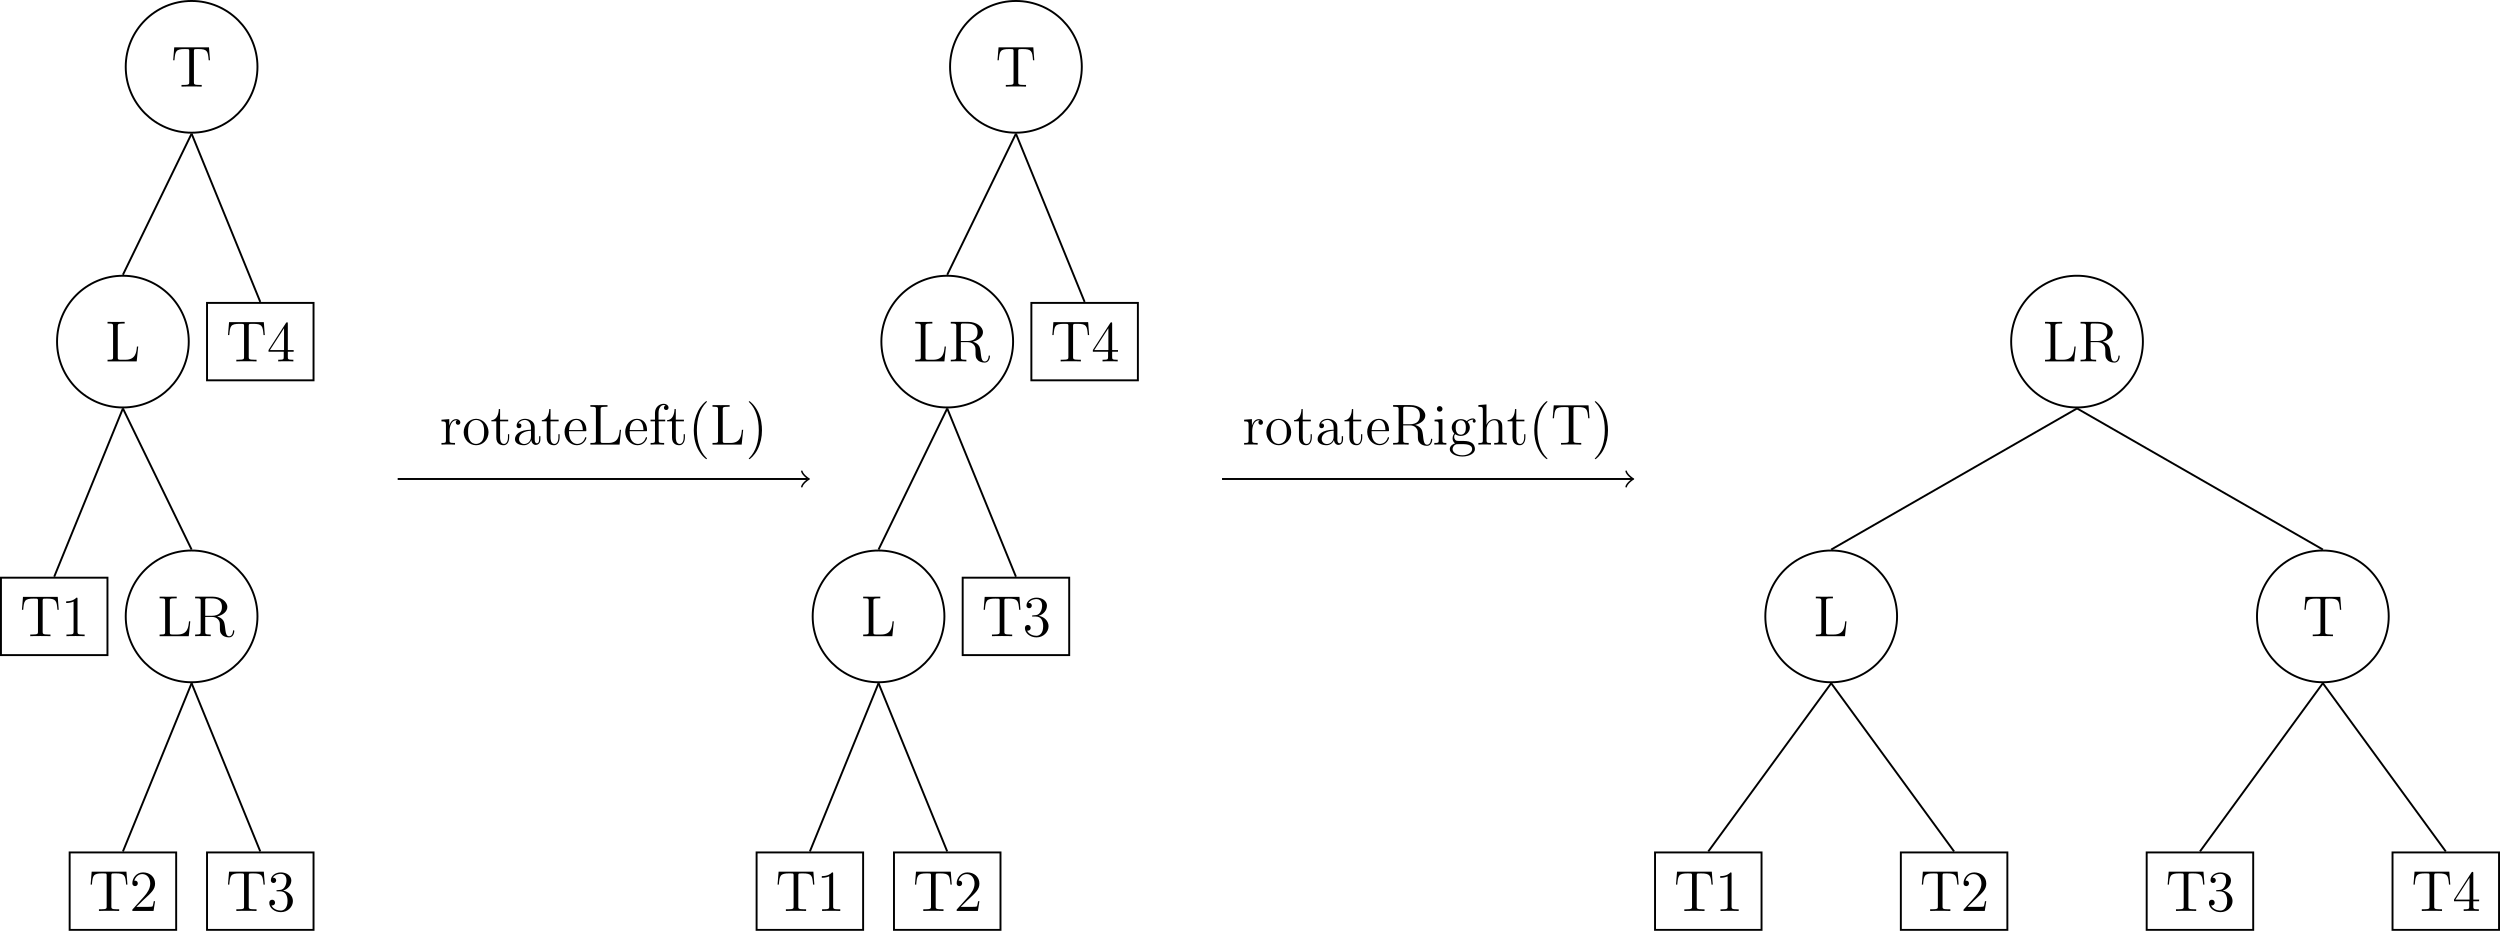 <?xml version="1.0" encoding="UTF-8"?>
<svg xmlns="http://www.w3.org/2000/svg" xmlns:xlink="http://www.w3.org/1999/xlink" width="515.811pt" height="192.053pt" viewBox="0 0 515.811 192.053" version="1.1"><rect width="100%" height="100%" fill="white"/>

<defs>
<g>
<symbol overflow="visible" id="glyph0-0">
<path style="stroke:none;" d=""/>
</symbol>
<symbol overflow="visible" id="glyph0-1">
<path style="stroke:none;" d="M 7.812 -8.109 L 0.641 -8.109 L 0.422 -5.438 L 0.688 -5.438 C 0.844 -7.328 0.953 -7.75 2.844 -7.75 C 3.062 -7.75 3.391 -7.75 3.484 -7.734 C 3.734 -7.703 3.734 -7.547 3.734 -7.281 L 3.734 -0.922 C 3.734 -0.516 3.734 -0.344 2.562 -0.344 L 2.141 -0.344 L 2.141 0 C 2.516 -0.031 3.75 -0.031 4.219 -0.031 C 4.688 -0.031 5.922 -0.031 6.312 0 L 6.312 -0.344 L 5.875 -0.344 C 4.703 -0.344 4.703 -0.516 4.703 -0.922 L 4.703 -7.281 C 4.703 -7.578 4.734 -7.688 4.922 -7.734 C 5.016 -7.75 5.359 -7.75 5.594 -7.75 C 7.484 -7.75 7.594 -7.328 7.75 -5.438 L 8.016 -5.438 Z M 7.812 -8.109 "/>
</symbol>
<symbol overflow="visible" id="glyph0-2">
<path style="stroke:none;" d="M 6.812 -3.062 L 6.547 -3.062 C 6.438 -1.859 6.281 -0.344 4.188 -0.344 L 3.141 -0.344 C 2.625 -0.344 2.594 -0.438 2.594 -0.828 L 2.594 -7.25 C 2.594 -7.672 2.625 -7.812 3.656 -7.812 L 4.016 -7.812 L 4.016 -8.156 C 3.672 -8.141 2.625 -8.141 2.203 -8.141 C 1.844 -8.141 0.781 -8.141 0.484 -8.156 L 0.484 -7.812 L 0.734 -7.812 C 1.594 -7.812 1.625 -7.703 1.625 -7.25 L 1.625 -0.906 C 1.625 -0.469 1.594 -0.344 0.734 -0.344 L 0.484 -0.344 L 0.484 0 L 6.5 0 Z M 6.812 -3.062 "/>
</symbol>
<symbol overflow="visible" id="glyph0-3">
<path style="stroke:none;" d="M 3.438 -7.656 C 3.438 -7.938 3.438 -7.953 3.203 -7.953 C 2.922 -7.625 2.312 -7.188 1.094 -7.188 L 1.094 -6.844 C 1.359 -6.844 1.953 -6.844 2.625 -7.141 L 2.625 -0.922 C 2.625 -0.484 2.578 -0.344 1.531 -0.344 L 1.156 -0.344 L 1.156 0 C 1.484 -0.031 2.641 -0.031 3.031 -0.031 C 3.438 -0.031 4.578 -0.031 4.906 0 L 4.906 -0.344 L 4.531 -0.344 C 3.484 -0.344 3.438 -0.484 3.438 -0.922 Z M 3.438 -7.656 "/>
</symbol>
<symbol overflow="visible" id="glyph0-4">
<path style="stroke:none;" d="M 5.047 -4.062 C 6.234 -4.344 7.141 -5.094 7.141 -6.016 C 7.141 -7.172 5.797 -8.156 4.078 -8.156 L 0.5 -8.156 L 0.5 -7.812 L 0.734 -7.812 C 1.609 -7.812 1.641 -7.703 1.641 -7.25 L 1.641 -0.906 C 1.641 -0.469 1.609 -0.344 0.734 -0.344 L 0.5 -0.344 L 0.5 0 C 0.781 -0.031 1.75 -0.031 2.109 -0.031 C 2.453 -0.031 3.438 -0.031 3.719 0 L 3.719 -0.344 L 3.484 -0.344 C 2.625 -0.344 2.578 -0.469 2.578 -0.906 L 2.578 -3.969 L 3.969 -3.969 C 4.438 -3.969 4.875 -3.844 5.203 -3.5 C 5.609 -3.047 5.609 -2.797 5.609 -1.969 C 5.609 -1.031 5.609 -0.719 6.125 -0.203 C 6.312 -0.031 6.812 0.25 7.484 0.25 C 8.422 0.25 8.578 -0.781 8.578 -1.047 C 8.578 -1.109 8.578 -1.219 8.438 -1.219 C 8.312 -1.219 8.312 -1.141 8.312 -1.031 C 8.25 -0.312 7.906 0.016 7.516 0.016 C 6.969 0.016 6.844 -0.547 6.75 -1.188 C 6.734 -1.266 6.672 -1.781 6.641 -2.078 C 6.547 -2.672 6.5 -3.062 6.141 -3.438 C 6.016 -3.562 5.703 -3.891 5.047 -4.062 Z M 3.922 -4.203 L 2.578 -4.203 L 2.578 -7.344 C 2.578 -7.609 2.578 -7.75 2.828 -7.812 C 2.938 -7.812 3.297 -7.812 3.531 -7.812 C 4.5 -7.812 6.031 -7.812 6.031 -6.016 C 6.031 -4.969 5.469 -4.203 3.922 -4.203 Z M 3.922 -4.203 "/>
</symbol>
<symbol overflow="visible" id="glyph0-5">
<path style="stroke:none;" d="M 5.266 -2.016 L 5 -2.016 C 4.953 -1.812 4.859 -1.141 4.75 -0.953 C 4.656 -0.844 3.984 -0.844 3.625 -0.844 L 1.406 -0.844 C 1.734 -1.125 2.469 -1.891 2.766 -2.172 C 4.594 -3.844 5.266 -4.469 5.266 -5.656 C 5.266 -7.031 4.172 -7.953 2.781 -7.953 C 1.406 -7.953 0.578 -6.766 0.578 -5.734 C 0.578 -5.125 1.109 -5.125 1.141 -5.125 C 1.406 -5.125 1.703 -5.312 1.703 -5.688 C 1.703 -6.031 1.484 -6.25 1.141 -6.25 C 1.047 -6.25 1.016 -6.25 0.984 -6.234 C 1.203 -7.047 1.859 -7.609 2.625 -7.609 C 3.641 -7.609 4.266 -6.75 4.266 -5.656 C 4.266 -4.641 3.688 -3.75 3 -2.984 L 0.578 -0.281 L 0.578 0 L 4.953 0 Z M 5.266 -2.016 "/>
</symbol>
<symbol overflow="visible" id="glyph0-6">
<path style="stroke:none;" d="M 2.203 -4.297 C 2 -4.281 1.953 -4.266 1.953 -4.156 C 1.953 -4.047 2.016 -4.047 2.219 -4.047 L 2.766 -4.047 C 3.797 -4.047 4.25 -3.203 4.25 -2.062 C 4.25 -0.484 3.438 -0.078 2.844 -0.078 C 2.266 -0.078 1.297 -0.344 0.938 -1.141 C 1.328 -1.078 1.672 -1.297 1.672 -1.719 C 1.672 -2.062 1.422 -2.312 1.094 -2.312 C 0.797 -2.312 0.484 -2.141 0.484 -1.688 C 0.484 -0.625 1.547 0.25 2.875 0.25 C 4.297 0.25 5.359 -0.844 5.359 -2.047 C 5.359 -3.141 4.469 -4 3.328 -4.203 C 4.359 -4.5 5.031 -5.375 5.031 -6.312 C 5.031 -7.25 4.047 -7.953 2.891 -7.953 C 1.703 -7.953 0.812 -7.219 0.812 -6.344 C 0.812 -5.875 1.188 -5.766 1.359 -5.766 C 1.609 -5.766 1.906 -5.953 1.906 -6.312 C 1.906 -6.688 1.609 -6.859 1.344 -6.859 C 1.281 -6.859 1.25 -6.859 1.219 -6.844 C 1.672 -7.656 2.797 -7.656 2.859 -7.656 C 3.25 -7.656 4.031 -7.484 4.031 -6.312 C 4.031 -6.078 4 -5.422 3.641 -4.906 C 3.281 -4.375 2.875 -4.344 2.562 -4.328 Z M 2.203 -4.297 "/>
</symbol>
<symbol overflow="visible" id="glyph0-7">
<path style="stroke:none;" d="M 4.312 -7.781 C 4.312 -8.016 4.312 -8.062 4.141 -8.062 C 4.047 -8.062 4.016 -8.062 3.922 -7.922 L 0.328 -2.344 L 0.328 -2 L 3.469 -2 L 3.469 -0.906 C 3.469 -0.469 3.438 -0.344 2.562 -0.344 L 2.328 -0.344 L 2.328 0 C 2.609 -0.031 3.547 -0.031 3.891 -0.031 C 4.219 -0.031 5.172 -0.031 5.453 0 L 5.453 -0.344 L 5.219 -0.344 C 4.344 -0.344 4.312 -0.469 4.312 -0.906 L 4.312 -2 L 5.516 -2 L 5.516 -2.344 L 4.312 -2.344 Z M 3.531 -6.844 L 3.531 -2.344 L 0.625 -2.344 Z M 3.531 -6.844 "/>
</symbol>
<symbol overflow="visible" id="glyph0-8">
<path style="stroke:none;" d="M 2 -2.781 C 2 -3.938 2.469 -5.031 3.391 -5.031 C 3.484 -5.031 3.516 -5.031 3.562 -5.016 C 3.469 -4.969 3.281 -4.906 3.281 -4.578 C 3.281 -4.234 3.547 -4.094 3.734 -4.094 C 3.984 -4.094 4.219 -4.25 4.219 -4.578 C 4.219 -4.938 3.891 -5.266 3.375 -5.266 C 2.359 -5.266 2.016 -4.172 1.953 -3.938 L 1.938 -3.938 L 1.938 -5.266 L 0.328 -5.141 L 0.328 -4.797 C 1.141 -4.797 1.25 -4.703 1.25 -4.125 L 1.25 -0.891 C 1.25 -0.344 1.109 -0.344 0.328 -0.344 L 0.328 0 C 0.672 -0.031 1.328 -0.031 1.688 -0.031 C 2.016 -0.031 2.859 -0.031 3.125 0 L 3.125 -0.344 L 2.891 -0.344 C 2.016 -0.344 2 -0.484 2 -0.906 Z M 2 -2.781 "/>
</symbol>
<symbol overflow="visible" id="glyph0-9">
<path style="stroke:none;" d="M 5.484 -2.562 C 5.484 -4.094 4.312 -5.328 2.922 -5.328 C 1.5 -5.328 0.359 -4.062 0.359 -2.562 C 0.359 -1.031 1.547 0.125 2.922 0.125 C 4.328 0.125 5.484 -1.047 5.484 -2.562 Z M 2.922 -0.141 C 2.484 -0.141 1.953 -0.328 1.609 -0.922 C 1.281 -1.453 1.266 -2.156 1.266 -2.672 C 1.266 -3.125 1.266 -3.844 1.641 -4.391 C 1.969 -4.906 2.5 -5.094 2.922 -5.094 C 3.375 -5.094 3.891 -4.875 4.203 -4.406 C 4.578 -3.859 4.578 -3.109 4.578 -2.672 C 4.578 -2.25 4.578 -1.5 4.266 -0.938 C 3.938 -0.375 3.375 -0.141 2.922 -0.141 Z M 2.922 -0.141 "/>
</symbol>
<symbol overflow="visible" id="glyph0-10">
<path style="stroke:none;" d="M 2.016 -4.812 L 3.688 -4.812 L 3.688 -5.156 L 2.016 -5.156 L 2.016 -7.344 L 1.75 -7.344 C 1.734 -6.234 1.297 -5.078 0.219 -5.047 L 0.219 -4.812 L 1.234 -4.812 L 1.234 -1.484 C 1.234 -0.156 2.109 0.125 2.75 0.125 C 3.5 0.125 3.891 -0.625 3.891 -1.484 L 3.891 -2.156 L 3.641 -2.156 L 3.641 -1.5 C 3.641 -0.641 3.281 -0.141 2.828 -0.141 C 2.016 -0.141 2.016 -1.25 2.016 -1.453 Z M 2.016 -4.812 "/>
</symbol>
<symbol overflow="visible" id="glyph0-11">
<path style="stroke:none;" d="M 4.609 -3.188 C 4.609 -3.844 4.609 -4.312 4.094 -4.781 C 3.672 -5.156 3.125 -5.328 2.609 -5.328 C 1.625 -5.328 0.875 -4.688 0.875 -3.906 C 0.875 -3.562 1.094 -3.391 1.375 -3.391 C 1.656 -3.391 1.859 -3.594 1.859 -3.891 C 1.859 -4.375 1.438 -4.375 1.25 -4.375 C 1.531 -4.875 2.109 -5.094 2.578 -5.094 C 3.125 -5.094 3.844 -4.641 3.844 -3.562 L 3.844 -3.078 C 1.438 -3.047 0.531 -2.047 0.531 -1.125 C 0.531 -0.172 1.625 0.125 2.359 0.125 C 3.141 0.125 3.688 -0.359 3.906 -0.938 C 3.953 -0.375 4.328 0.062 4.844 0.062 C 5.094 0.062 5.781 -0.109 5.781 -1.062 L 5.781 -1.734 L 5.516 -1.734 L 5.516 -1.062 C 5.516 -0.375 5.234 -0.281 5.062 -0.281 C 4.609 -0.281 4.609 -0.922 4.609 -1.094 Z M 3.844 -1.688 C 3.844 -0.516 2.969 -0.125 2.453 -0.125 C 1.859 -0.125 1.375 -0.547 1.375 -1.125 C 1.375 -2.703 3.406 -2.844 3.844 -2.875 Z M 3.844 -1.688 "/>
</symbol>
<symbol overflow="visible" id="glyph0-12">
<path style="stroke:none;" d="M 4.578 -2.766 C 4.844 -2.766 4.859 -2.766 4.859 -3 C 4.859 -4.203 4.219 -5.328 2.766 -5.328 C 1.406 -5.328 0.359 -4.094 0.359 -2.625 C 0.359 -1.047 1.578 0.125 2.906 0.125 C 4.328 0.125 4.859 -1.172 4.859 -1.422 C 4.859 -1.5 4.812 -1.547 4.734 -1.547 C 4.641 -1.547 4.609 -1.484 4.594 -1.422 C 4.281 -0.422 3.484 -0.141 2.969 -0.141 C 2.469 -0.141 1.266 -0.484 1.266 -2.547 L 1.266 -2.766 Z M 1.281 -3 C 1.375 -4.875 2.422 -5.094 2.766 -5.094 C 4.047 -5.094 4.109 -3.406 4.125 -3 Z M 1.281 -3 "/>
</symbol>
<symbol overflow="visible" id="glyph0-13">
<path style="stroke:none;" d="M 2.062 -4.812 L 3.406 -4.812 L 3.406 -5.156 L 2.031 -5.156 L 2.031 -6.547 C 2.031 -7.625 2.578 -8.172 3.078 -8.172 C 3.172 -8.172 3.344 -8.156 3.484 -8.078 C 3.438 -8.062 3.141 -7.953 3.141 -7.609 C 3.141 -7.344 3.328 -7.141 3.609 -7.141 C 3.891 -7.141 4.094 -7.344 4.094 -7.625 C 4.094 -8.062 3.656 -8.422 3.078 -8.422 C 2.25 -8.422 1.297 -7.766 1.297 -6.547 L 1.297 -5.156 L 0.375 -5.156 L 0.375 -4.812 L 1.297 -4.812 L 1.297 -0.891 C 1.297 -0.344 1.172 -0.344 0.391 -0.344 L 0.391 0 C 0.734 -0.031 1.391 -0.031 1.75 -0.031 C 2.062 -0.031 2.922 -0.031 3.188 0 L 3.188 -0.344 L 2.953 -0.344 C 2.078 -0.344 2.062 -0.484 2.062 -0.906 Z M 2.062 -4.812 "/>
</symbol>
<symbol overflow="visible" id="glyph0-14">
<path style="stroke:none;" d="M 3.891 2.906 C 3.891 2.875 3.891 2.844 3.688 2.641 C 2.484 1.438 1.812 -0.531 1.812 -2.969 C 1.812 -5.297 2.375 -7.297 3.766 -8.703 C 3.891 -8.812 3.891 -8.828 3.891 -8.875 C 3.891 -8.938 3.828 -8.969 3.781 -8.969 C 3.625 -8.969 2.641 -8.109 2.062 -6.938 C 1.453 -5.719 1.172 -4.453 1.172 -2.969 C 1.172 -1.906 1.344 -0.484 1.953 0.781 C 2.672 2.219 3.641 3 3.781 3 C 3.828 3 3.891 2.969 3.891 2.906 Z M 3.891 2.906 "/>
</symbol>
<symbol overflow="visible" id="glyph0-15">
<path style="stroke:none;" d="M 3.375 -2.969 C 3.375 -3.891 3.25 -5.359 2.578 -6.75 C 1.875 -8.188 0.891 -8.969 0.766 -8.969 C 0.719 -8.969 0.656 -8.938 0.656 -8.875 C 0.656 -8.828 0.656 -8.812 0.859 -8.609 C 2.062 -7.406 2.719 -5.422 2.719 -2.984 C 2.719 -0.672 2.156 1.328 0.781 2.734 C 0.656 2.844 0.656 2.875 0.656 2.906 C 0.656 2.969 0.719 3 0.766 3 C 0.922 3 1.906 2.141 2.484 0.969 C 3.094 -0.25 3.375 -1.547 3.375 -2.969 Z M 3.375 -2.969 "/>
</symbol>
<symbol overflow="visible" id="glyph0-16">
<path style="stroke:none;" d="M 2.078 -7.359 C 2.078 -7.672 1.828 -7.953 1.5 -7.953 C 1.188 -7.953 0.922 -7.703 0.922 -7.375 C 0.922 -7.016 1.203 -6.797 1.5 -6.797 C 1.859 -6.797 2.078 -7.094 2.078 -7.359 Z M 0.438 -5.141 L 0.438 -4.797 C 1.188 -4.797 1.297 -4.719 1.297 -4.141 L 1.297 -0.891 C 1.297 -0.344 1.172 -0.344 0.391 -0.344 L 0.391 0 C 0.734 -0.031 1.297 -0.031 1.656 -0.031 C 1.781 -0.031 2.469 -0.031 2.875 0 L 2.875 -0.344 C 2.109 -0.344 2.062 -0.406 2.062 -0.875 L 2.062 -5.266 Z M 0.438 -5.141 "/>
</symbol>
<symbol overflow="visible" id="glyph0-17">
<path style="stroke:none;" d="M 1.422 -2.156 C 1.984 -1.797 2.469 -1.797 2.594 -1.797 C 3.672 -1.797 4.469 -2.609 4.469 -3.531 C 4.469 -3.844 4.375 -4.297 4 -4.688 C 4.453 -5.156 5.016 -5.156 5.078 -5.156 C 5.125 -5.156 5.188 -5.156 5.234 -5.141 C 5.109 -5.094 5.062 -4.969 5.062 -4.844 C 5.062 -4.672 5.172 -4.531 5.359 -4.531 C 5.469 -4.531 5.672 -4.594 5.672 -4.859 C 5.672 -5.062 5.516 -5.406 5.094 -5.406 C 4.469 -5.406 4 -5.016 3.844 -4.844 C 3.484 -5.109 3.062 -5.266 2.609 -5.266 C 1.531 -5.266 0.734 -4.453 0.734 -3.531 C 0.734 -2.859 1.141 -2.422 1.266 -2.312 C 1.125 -2.125 0.906 -1.781 0.906 -1.312 C 0.906 -0.625 1.328 -0.328 1.422 -0.266 C 0.875 -0.109 0.328 0.328 0.328 0.938 C 0.328 1.766 1.453 2.453 2.922 2.453 C 4.344 2.453 5.516 1.812 5.516 0.922 C 5.516 0.625 5.438 -0.078 4.719 -0.453 C 4.109 -0.766 3.516 -0.766 2.484 -0.766 C 1.75 -0.766 1.672 -0.766 1.453 -0.984 C 1.344 -1.109 1.234 -1.344 1.234 -1.594 C 1.234 -1.797 1.297 -2 1.422 -2.156 Z M 2.609 -2.047 C 1.547 -2.047 1.547 -3.25 1.547 -3.531 C 1.547 -3.734 1.547 -4.234 1.75 -4.547 C 1.984 -4.906 2.344 -5.016 2.594 -5.016 C 3.641 -5.016 3.641 -3.812 3.641 -3.531 C 3.641 -3.328 3.641 -2.828 3.438 -2.516 C 3.219 -2.156 2.859 -2.047 2.609 -2.047 Z M 2.922 2.203 C 1.781 2.203 0.906 1.609 0.906 0.938 C 0.906 0.844 0.938 0.375 1.391 0.062 C 1.656 -0.109 1.75 -0.109 2.594 -0.109 C 3.578 -0.109 4.938 -0.109 4.938 0.938 C 4.938 1.641 4.031 2.203 2.922 2.203 Z M 2.922 2.203 "/>
</symbol>
<symbol overflow="visible" id="glyph0-18">
<path style="stroke:none;" d="M 5.312 -2.906 C 5.312 -4.016 5.312 -4.344 5.047 -4.734 C 4.703 -5.203 4.141 -5.266 3.734 -5.266 C 2.703 -5.266 2.219 -4.5 2.062 -4.125 L 2.047 -4.125 L 2.047 -8.297 L 0.375 -8.156 L 0.375 -7.812 C 1.188 -7.812 1.297 -7.734 1.297 -7.141 L 1.297 -0.891 C 1.297 -0.344 1.156 -0.344 0.375 -0.344 L 0.375 0 C 0.688 -0.031 1.344 -0.031 1.672 -0.031 C 2.016 -0.031 2.672 -0.031 2.969 0 L 2.969 -0.344 C 2.219 -0.344 2.062 -0.344 2.062 -0.891 L 2.062 -3.109 C 2.062 -4.359 2.891 -5.031 3.641 -5.031 C 4.375 -5.031 4.547 -4.422 4.547 -3.688 L 4.547 -0.891 C 4.547 -0.344 4.406 -0.344 3.641 -0.344 L 3.641 0 C 3.938 -0.031 4.594 -0.031 4.922 -0.031 C 5.266 -0.031 5.922 -0.031 6.234 0 L 6.234 -0.344 C 5.625 -0.344 5.328 -0.344 5.312 -0.703 Z M 5.312 -2.906 "/>
</symbol>
</g>
<clipPath id="clip1">
  <path d="M 14 175 L 37 175 L 37 192.055 L 14 192.055 Z M 14 175 "/>
</clipPath>
<clipPath id="clip2">
  <path d="M 42 175 L 65 175 L 65 192.055 L 42 192.055 Z M 42 175 "/>
</clipPath>
<clipPath id="clip3">
  <path d="M 155 175 L 179 175 L 179 192.055 L 155 192.055 Z M 155 175 "/>
</clipPath>
<clipPath id="clip4">
  <path d="M 184 175 L 207 175 L 207 192.055 L 184 192.055 Z M 184 175 "/>
</clipPath>
<clipPath id="clip5">
  <path d="M 493 175 L 515.812 175 L 515.812 192.055 L 493 192.055 Z M 493 175 "/>
</clipPath>
<clipPath id="clip6">
  <path d="M 442 175 L 466 175 L 466 192.055 L 442 192.055 Z M 442 175 "/>
</clipPath>
<clipPath id="clip7">
  <path d="M 391 175 L 415 175 L 415 192.055 L 391 192.055 Z M 391 175 "/>
</clipPath>
<clipPath id="clip8">
  <path d="M 341 175 L 364 175 L 364 192.055 L 341 192.055 Z M 341 175 "/>
</clipPath>
</defs>
<g id="surface1">
<path style="fill:none;stroke-width:0.399;stroke-linecap:butt;stroke-linejoin:miter;stroke:rgb(0%,0%,0%);stroke-opacity:1;stroke-miterlimit:10;" d="M -156.491 -0 C -156.491 7.504 -162.577 13.59 -170.081 13.59 C -177.585 13.59 -183.671 7.504 -183.671 -0 C -183.671 -7.504 -177.585 -13.59 -170.081 -13.59 C -162.577 -13.59 -156.491 -7.504 -156.491 -0 Z M -156.491 -0 " transform="matrix(1,0,0,-1,209.612,13.789)"/>
<g style="fill:rgb(0%,0%,0%);fill-opacity:1;">
  <use xlink:href="#glyph0-1" x="35.307" y="17.873"/>
</g>
<path style="fill:none;stroke-width:0.399;stroke-linecap:butt;stroke-linejoin:miter;stroke:rgb(0%,0%,0%);stroke-opacity:1;stroke-miterlimit:10;" d="M -170.667 -56.695 C -170.667 -49.188 -176.749 -43.106 -184.253 -43.106 C -191.76 -43.106 -197.842 -49.188 -197.842 -56.695 C -197.842 -64.199 -191.76 -70.281 -184.253 -70.281 C -176.749 -70.281 -170.667 -64.199 -170.667 -56.695 Z M -170.667 -56.695 " transform="matrix(1,0,0,-1,209.612,13.789)"/>
<g style="fill:rgb(0%,0%,0%);fill-opacity:1;">
  <use xlink:href="#glyph0-2" x="21.704" y="74.566"/>
</g>
<path style="fill:none;stroke-width:0.399;stroke-linecap:butt;stroke-linejoin:miter;stroke:rgb(0%,0%,0%);stroke-opacity:1;stroke-miterlimit:10;" d="M -170.081 -13.789 L -184.253 -42.906 " transform="matrix(1,0,0,-1,209.612,13.789)"/>
<path style="fill:none;stroke-width:0.399;stroke-linecap:butt;stroke-linejoin:miter;stroke:rgb(0%,0%,0%);stroke-opacity:1;stroke-miterlimit:10;" d="M -209.417 -121.375 L -187.44 -121.375 L -187.44 -105.402 L -209.417 -105.402 Z M -209.417 -121.375 " transform="matrix(1,0,0,-1,209.612,13.789)"/>
<g style="fill:rgb(0%,0%,0%);fill-opacity:1;">
  <use xlink:href="#glyph0-1" x="4.101" y="131.259"/>
  <use xlink:href="#glyph0-3" x="12.556" y="131.259"/>
</g>
<path style="fill:none;stroke-width:0.399;stroke-linecap:butt;stroke-linejoin:miter;stroke:rgb(0%,0%,0%);stroke-opacity:1;stroke-miterlimit:10;" d="M -184.253 -70.481 L -198.428 -105.203 " transform="matrix(1,0,0,-1,209.612,13.789)"/>
<path style="fill:none;stroke-width:0.399;stroke-linecap:butt;stroke-linejoin:miter;stroke:rgb(0%,0%,0%);stroke-opacity:1;stroke-miterlimit:10;" d="M -156.491 -113.387 C -156.491 -105.883 -162.577 -99.797 -170.081 -99.797 C -177.585 -99.797 -183.671 -105.883 -183.671 -113.387 C -183.671 -120.891 -177.585 -126.977 -170.081 -126.977 C -162.577 -126.977 -156.491 -120.891 -156.491 -113.387 Z M -156.491 -113.387 " transform="matrix(1,0,0,-1,209.612,13.789)"/>
<g style="fill:rgb(0%,0%,0%);fill-opacity:1;">
  <use xlink:href="#glyph0-2" x="32.447" y="131.259"/>
  <use xlink:href="#glyph0-4" x="39.761" y="131.259"/>
</g>
<path style="fill:none;stroke-width:0.399;stroke-linecap:butt;stroke-linejoin:miter;stroke:rgb(0%,0%,0%);stroke-opacity:1;stroke-miterlimit:10;" d="M -184.253 -70.481 L -170.081 -99.598 " transform="matrix(1,0,0,-1,209.612,13.789)"/>
<g clip-path="url(#clip1)" clip-rule="nonzero">
<path style="fill:none;stroke-width:0.399;stroke-linecap:butt;stroke-linejoin:miter;stroke:rgb(0%,0%,0%);stroke-opacity:1;stroke-miterlimit:10;" d="M -195.241 -178.066 L -173.264 -178.066 L -173.264 -162.094 L -195.241 -162.094 Z M -195.241 -178.066 " transform="matrix(1,0,0,-1,209.612,13.789)"/>
</g>
<g style="fill:rgb(0%,0%,0%);fill-opacity:1;">
  <use xlink:href="#glyph0-1" x="18.274" y="187.952"/>
  <use xlink:href="#glyph0-5" x="26.729" y="187.952"/>
</g>
<path style="fill:none;stroke-width:0.399;stroke-linecap:butt;stroke-linejoin:miter;stroke:rgb(0%,0%,0%);stroke-opacity:1;stroke-miterlimit:10;" d="M -170.081 -127.176 L -184.253 -161.895 " transform="matrix(1,0,0,-1,209.612,13.789)"/>
<g clip-path="url(#clip2)" clip-rule="nonzero">
<path style="fill:none;stroke-width:0.399;stroke-linecap:butt;stroke-linejoin:miter;stroke:rgb(0%,0%,0%);stroke-opacity:1;stroke-miterlimit:10;" d="M -166.897 -178.066 L -144.921 -178.066 L -144.921 -162.094 L -166.897 -162.094 Z M -166.897 -178.066 " transform="matrix(1,0,0,-1,209.612,13.789)"/>
</g>
<g style="fill:rgb(0%,0%,0%);fill-opacity:1;">
  <use xlink:href="#glyph0-1" x="46.62" y="187.952"/>
  <use xlink:href="#glyph0-6" x="55.075" y="187.952"/>
</g>
<path style="fill:none;stroke-width:0.399;stroke-linecap:butt;stroke-linejoin:miter;stroke:rgb(0%,0%,0%);stroke-opacity:1;stroke-miterlimit:10;" d="M -170.081 -127.176 L -155.909 -161.895 " transform="matrix(1,0,0,-1,209.612,13.789)"/>
<path style="fill:none;stroke-width:0.399;stroke-linecap:butt;stroke-linejoin:miter;stroke:rgb(0%,0%,0%);stroke-opacity:1;stroke-miterlimit:10;" d="M -166.897 -64.68 L -144.921 -64.68 L -144.921 -48.707 L -166.897 -48.707 Z M -166.897 -64.68 " transform="matrix(1,0,0,-1,209.612,13.789)"/>
<g style="fill:rgb(0%,0%,0%);fill-opacity:1;">
  <use xlink:href="#glyph0-1" x="46.62" y="74.566"/>
  <use xlink:href="#glyph0-7" x="55.075" y="74.566"/>
</g>
<path style="fill:none;stroke-width:0.399;stroke-linecap:butt;stroke-linejoin:miter;stroke:rgb(0%,0%,0%);stroke-opacity:1;stroke-miterlimit:10;" d="M -170.081 -13.789 L -155.909 -48.508 " transform="matrix(1,0,0,-1,209.612,13.789)"/>
<path style="fill:none;stroke-width:0.399;stroke-linecap:butt;stroke-linejoin:miter;stroke:rgb(0%,0%,0%);stroke-opacity:1;stroke-miterlimit:10;" d="M 13.591 -0 C 13.591 7.504 7.505 13.59 0.001 13.59 C -7.507 13.59 -13.589 7.504 -13.589 -0 C -13.589 -7.504 -7.507 -13.59 0.001 -13.59 C 7.505 -13.59 13.591 -7.504 13.591 -0 Z M 13.591 -0 " transform="matrix(1,0,0,-1,209.612,13.789)"/>
<g style="fill:rgb(0%,0%,0%);fill-opacity:1;">
  <use xlink:href="#glyph0-1" x="205.385" y="17.873"/>
</g>
<path style="fill:none;stroke-width:0.399;stroke-linecap:butt;stroke-linejoin:miter;stroke:rgb(0%,0%,0%);stroke-opacity:1;stroke-miterlimit:10;" d="M -0.585 -56.695 C -0.585 -49.188 -6.667 -43.106 -14.175 -43.106 C -21.678 -43.106 -27.764 -49.188 -27.764 -56.695 C -27.764 -64.199 -21.678 -70.281 -14.175 -70.281 C -6.667 -70.281 -0.585 -64.199 -0.585 -56.695 Z M -0.585 -56.695 " transform="matrix(1,0,0,-1,209.612,13.789)"/>
<g style="fill:rgb(0%,0%,0%);fill-opacity:1;">
  <use xlink:href="#glyph0-2" x="188.353" y="74.566"/>
  <use xlink:href="#glyph0-4" x="195.667" y="74.566"/>
</g>
<path style="fill:none;stroke-width:0.399;stroke-linecap:butt;stroke-linejoin:miter;stroke:rgb(0%,0%,0%);stroke-opacity:1;stroke-miterlimit:10;" d="M 0.001 -13.789 L -14.175 -42.906 " transform="matrix(1,0,0,-1,209.612,13.789)"/>
<path style="fill:none;stroke-width:0.399;stroke-linecap:butt;stroke-linejoin:miter;stroke:rgb(0%,0%,0%);stroke-opacity:1;stroke-miterlimit:10;" d="M -14.757 -113.387 C -14.757 -105.883 -20.842 -99.797 -28.346 -99.797 C -35.85 -99.797 -41.936 -105.883 -41.936 -113.387 C -41.936 -120.891 -35.85 -126.977 -28.346 -126.977 C -20.842 -126.977 -14.757 -120.891 -14.757 -113.387 Z M -14.757 -113.387 " transform="matrix(1,0,0,-1,209.612,13.789)"/>
<g style="fill:rgb(0%,0%,0%);fill-opacity:1;">
  <use xlink:href="#glyph0-2" x="177.609" y="131.259"/>
</g>
<path style="fill:none;stroke-width:0.399;stroke-linecap:butt;stroke-linejoin:miter;stroke:rgb(0%,0%,0%);stroke-opacity:1;stroke-miterlimit:10;" d="M -14.175 -70.481 L -28.346 -99.598 " transform="matrix(1,0,0,-1,209.612,13.789)"/>
<g clip-path="url(#clip3)" clip-rule="nonzero">
<path style="fill:none;stroke-width:0.399;stroke-linecap:butt;stroke-linejoin:miter;stroke:rgb(0%,0%,0%);stroke-opacity:1;stroke-miterlimit:10;" d="M -53.507 -178.066 L -31.53 -178.066 L -31.53 -162.094 L -53.507 -162.094 Z M -53.507 -178.066 " transform="matrix(1,0,0,-1,209.612,13.789)"/>
</g>
<g style="fill:rgb(0%,0%,0%);fill-opacity:1;">
  <use xlink:href="#glyph0-1" x="160.006" y="187.952"/>
  <use xlink:href="#glyph0-3" x="168.461" y="187.952"/>
</g>
<path style="fill:none;stroke-width:0.399;stroke-linecap:butt;stroke-linejoin:miter;stroke:rgb(0%,0%,0%);stroke-opacity:1;stroke-miterlimit:10;" d="M -28.346 -127.176 L -42.518 -161.895 " transform="matrix(1,0,0,-1,209.612,13.789)"/>
<g clip-path="url(#clip4)" clip-rule="nonzero">
<path style="fill:none;stroke-width:0.399;stroke-linecap:butt;stroke-linejoin:miter;stroke:rgb(0%,0%,0%);stroke-opacity:1;stroke-miterlimit:10;" d="M -25.163 -178.066 L -3.186 -178.066 L -3.186 -162.094 L -25.163 -162.094 Z M -25.163 -178.066 " transform="matrix(1,0,0,-1,209.612,13.789)"/>
</g>
<g style="fill:rgb(0%,0%,0%);fill-opacity:1;">
  <use xlink:href="#glyph0-1" x="188.353" y="187.952"/>
  <use xlink:href="#glyph0-5" x="196.808" y="187.952"/>
</g>
<path style="fill:none;stroke-width:0.399;stroke-linecap:butt;stroke-linejoin:miter;stroke:rgb(0%,0%,0%);stroke-opacity:1;stroke-miterlimit:10;" d="M -28.346 -127.176 L -14.175 -161.895 " transform="matrix(1,0,0,-1,209.612,13.789)"/>
<path style="fill:none;stroke-width:0.399;stroke-linecap:butt;stroke-linejoin:miter;stroke:rgb(0%,0%,0%);stroke-opacity:1;stroke-miterlimit:10;" d="M -10.987 -121.375 L 10.99 -121.375 L 10.99 -105.402 L -10.987 -105.402 Z M -10.987 -121.375 " transform="matrix(1,0,0,-1,209.612,13.789)"/>
<g style="fill:rgb(0%,0%,0%);fill-opacity:1;">
  <use xlink:href="#glyph0-1" x="202.526" y="131.259"/>
  <use xlink:href="#glyph0-6" x="210.981" y="131.259"/>
</g>
<path style="fill:none;stroke-width:0.399;stroke-linecap:butt;stroke-linejoin:miter;stroke:rgb(0%,0%,0%);stroke-opacity:1;stroke-miterlimit:10;" d="M -14.175 -70.481 L 0.001 -105.203 " transform="matrix(1,0,0,-1,209.612,13.789)"/>
<path style="fill:none;stroke-width:0.399;stroke-linecap:butt;stroke-linejoin:miter;stroke:rgb(0%,0%,0%);stroke-opacity:1;stroke-miterlimit:10;" d="M 3.185 -64.68 L 25.161 -64.68 L 25.161 -48.707 L 3.185 -48.707 Z M 3.185 -64.68 " transform="matrix(1,0,0,-1,209.612,13.789)"/>
<g style="fill:rgb(0%,0%,0%);fill-opacity:1;">
  <use xlink:href="#glyph0-1" x="216.699" y="74.566"/>
  <use xlink:href="#glyph0-7" x="225.154" y="74.566"/>
</g>
<path style="fill:none;stroke-width:0.399;stroke-linecap:butt;stroke-linejoin:miter;stroke:rgb(0%,0%,0%);stroke-opacity:1;stroke-miterlimit:10;" d="M 0.001 -13.789 L 14.173 -48.508 " transform="matrix(1,0,0,-1,209.612,13.789)"/>
<path style="fill:none;stroke-width:0.399;stroke-linecap:butt;stroke-linejoin:miter;stroke:rgb(0%,0%,0%);stroke-opacity:1;stroke-miterlimit:10;" d="M -127.561 -85.039 L -42.979 -85.039 " transform="matrix(1,0,0,-1,209.612,13.789)"/>
<path style="fill:none;stroke-width:0.319;stroke-linecap:round;stroke-linejoin:round;stroke:rgb(0%,0%,0%);stroke-opacity:1;stroke-miterlimit:10;" d="M -1.196 1.595 C -1.094 0.997 -0.001 0.099 0.3 0.001 C -0.001 -0.1 -1.094 -0.995 -1.196 -1.592 " transform="matrix(1,0,0,-1,166.634,98.829)"/>
<g style="fill:rgb(0%,0%,0%);fill-opacity:1;">
  <use xlink:href="#glyph0-8" x="90.758" y="91.738"/>
  <use xlink:href="#glyph0-9" x="95.311" y="91.738"/>
  <use xlink:href="#glyph0-10" x="101.164" y="91.738"/>
  <use xlink:href="#glyph0-11" x="105.716" y="91.738"/>
  <use xlink:href="#glyph0-10" x="111.57" y="91.738"/>
  <use xlink:href="#glyph0-12" x="116.122" y="91.738"/>
  <use xlink:href="#glyph0-2" x="121.325" y="91.738"/>
  <use xlink:href="#glyph0-12" x="128.639" y="91.738"/>
  <use xlink:href="#glyph0-13" x="133.842" y="91.738"/>
  <use xlink:href="#glyph0-10" x="137.419" y="91.738"/>
  <use xlink:href="#glyph0-14" x="141.972" y="91.738"/>
  <use xlink:href="#glyph0-2" x="146.524" y="91.738"/>
  <use xlink:href="#glyph0-15" x="153.838" y="91.738"/>
</g>
<path style="fill:none;stroke-width:0.399;stroke-linecap:butt;stroke-linejoin:miter;stroke:rgb(0%,0%,0%);stroke-opacity:1;stroke-miterlimit:10;" d="M 42.521 -85.039 L 127.103 -85.039 " transform="matrix(1,0,0,-1,209.612,13.789)"/>
<path style="fill:none;stroke-width:0.319;stroke-linecap:round;stroke-linejoin:round;stroke:rgb(0%,0%,0%);stroke-opacity:1;stroke-miterlimit:10;" d="M -1.195 1.595 C -1.097 0.997 0 0.099 0.297 0.001 C 0 -0.1 -1.097 -0.995 -1.195 -1.592 " transform="matrix(1,0,0,-1,336.714,98.829)"/>
<g style="fill:rgb(0%,0%,0%);fill-opacity:1;">
  <use xlink:href="#glyph0-8" x="256.364" y="91.738"/>
  <use xlink:href="#glyph0-9" x="260.917" y="91.738"/>
  <use xlink:href="#glyph0-10" x="266.77" y="91.738"/>
  <use xlink:href="#glyph0-11" x="271.322" y="91.738"/>
  <use xlink:href="#glyph0-10" x="277.176" y="91.738"/>
  <use xlink:href="#glyph0-12" x="281.728" y="91.738"/>
  <use xlink:href="#glyph0-4" x="286.931" y="91.738"/>
  <use xlink:href="#glyph0-16" x="295.546" y="91.738"/>
  <use xlink:href="#glyph0-17" x="298.798" y="91.738"/>
  <use xlink:href="#glyph0-18" x="304.651" y="91.738"/>
</g>
<g style="fill:rgb(0%,0%,0%);fill-opacity:1;">
  <use xlink:href="#glyph0-10" x="310.832" y="91.738"/>
  <use xlink:href="#glyph0-14" x="315.384" y="91.738"/>
  <use xlink:href="#glyph0-1" x="319.937" y="91.738"/>
  <use xlink:href="#glyph0-15" x="328.392" y="91.738"/>
</g>
<path style="fill:none;stroke-width:0.399;stroke-linecap:butt;stroke-linejoin:miter;stroke:rgb(0%,0%,0%);stroke-opacity:1;stroke-miterlimit:10;" d="M 13.591 4.086 C 13.591 11.589 7.505 17.675 0.001 17.675 C -7.507 17.675 -13.589 11.589 -13.589 4.086 C -13.589 -3.422 -7.507 -9.504 0.001 -9.504 C 7.505 -9.504 13.591 -3.422 13.591 4.086 Z M 13.591 4.086 " transform="matrix(1,0,0,-1,428.542,74.566)"/>
<g style="fill:rgb(0%,0%,0%);fill-opacity:1;">
  <use xlink:href="#glyph0-2" x="421.455" y="74.566"/>
  <use xlink:href="#glyph0-4" x="428.769" y="74.566"/>
</g>
<path style="fill:none;stroke-width:0.399;stroke-linecap:butt;stroke-linejoin:miter;stroke:rgb(0%,0%,0%);stroke-opacity:1;stroke-miterlimit:10;" d="M 13.589 4.083 C 13.589 11.591 7.507 17.673 -0.001 17.673 C -7.505 17.673 -13.591 11.591 -13.591 4.083 C -13.591 -3.421 -7.505 -9.503 -0.001 -9.503 C 7.507 -9.503 13.589 -3.421 13.589 4.083 Z M 13.589 4.083 " transform="matrix(1,0,0,-1,479.263,131.259)"/>
<g style="fill:rgb(0%,0%,0%);fill-opacity:1;">
  <use xlink:href="#glyph0-1" x="475.036" y="131.259"/>
</g>
<g clip-path="url(#clip5)" clip-rule="nonzero">
<path style="fill:none;stroke-width:0.399;stroke-linecap:butt;stroke-linejoin:miter;stroke:rgb(0%,0%,0%);stroke-opacity:1;stroke-miterlimit:10;" d="M -10.987 -3.903 L 10.989 -3.903 L 10.989 12.069 L -10.987 12.069 Z M -10.987 -3.903 " transform="matrix(1,0,0,-1,504.624,187.952)"/>
</g>
<g style="fill:rgb(0%,0%,0%);fill-opacity:1;">
  <use xlink:href="#glyph0-1" x="497.537" y="187.952"/>
  <use xlink:href="#glyph0-7" x="505.992" y="187.952"/>
</g>
<g clip-path="url(#clip6)" clip-rule="nonzero">
<path style="fill:none;stroke-width:0.399;stroke-linecap:butt;stroke-linejoin:miter;stroke:rgb(0%,0%,0%);stroke-opacity:1;stroke-miterlimit:10;" d="M -10.988 -3.903 L 10.988 -3.903 L 10.988 12.07 L -10.988 12.07 Z M -10.988 -3.903 " transform="matrix(1,0,0,-1,453.902,187.952)"/>
</g>
<g style="fill:rgb(0%,0%,0%);fill-opacity:1;">
  <use xlink:href="#glyph0-1" x="446.816" y="187.952"/>
  <use xlink:href="#glyph0-6" x="455.271" y="187.952"/>
</g>
<path style="fill:none;stroke-width:0.399;stroke-linecap:butt;stroke-linejoin:miter;stroke:rgb(0%,0%,0%);stroke-opacity:1;stroke-miterlimit:10;" d="M -0.001 -9.702 L -25.361 -44.425 " transform="matrix(1,0,0,-1,479.263,131.259)"/>
<path style="fill:none;stroke-width:0.399;stroke-linecap:butt;stroke-linejoin:miter;stroke:rgb(0%,0%,0%);stroke-opacity:1;stroke-miterlimit:10;" d="M -0.001 -9.702 L 25.362 -44.425 " transform="matrix(1,0,0,-1,479.263,131.259)"/>
<path style="fill:none;stroke-width:0.399;stroke-linecap:butt;stroke-linejoin:miter;stroke:rgb(0%,0%,0%);stroke-opacity:1;stroke-miterlimit:10;" d="M 13.59 4.085 C 13.59 11.589 7.504 17.675 -0 17.675 C -7.504 17.675 -13.59 11.589 -13.59 4.085 C -13.59 -3.422 -7.504 -9.504 -0 -9.504 C 7.504 -9.504 13.59 -3.422 13.59 4.085 Z M 13.59 4.085 " transform="matrix(1,0,0,-1,377.82,131.261)"/>
<g style="fill:rgb(0%,0%,0%);fill-opacity:1;">
  <use xlink:href="#glyph0-2" x="374.163" y="131.261"/>
</g>
<g clip-path="url(#clip7)" clip-rule="nonzero">
<path style="fill:none;stroke-width:0.399;stroke-linecap:butt;stroke-linejoin:miter;stroke:rgb(0%,0%,0%);stroke-opacity:1;stroke-miterlimit:10;" d="M -10.989 -3.901 L 10.987 -3.901 L 10.987 12.071 L -10.989 12.071 Z M -10.989 -3.901 " transform="matrix(1,0,0,-1,403.18,187.954)"/>
</g>
<g style="fill:rgb(0%,0%,0%);fill-opacity:1;">
  <use xlink:href="#glyph0-1" x="396.094" y="187.954"/>
  <use xlink:href="#glyph0-5" x="404.549" y="187.954"/>
</g>
<g clip-path="url(#clip8)" clip-rule="nonzero">
<path style="fill:none;stroke-width:0.399;stroke-linecap:butt;stroke-linejoin:miter;stroke:rgb(0%,0%,0%);stroke-opacity:1;stroke-miterlimit:10;" d="M -10.987 -3.901 L 10.989 -3.901 L 10.989 12.072 L -10.987 12.072 Z M -10.987 -3.901 " transform="matrix(1,0,0,-1,352.46,187.955)"/>
</g>
<g style="fill:rgb(0%,0%,0%);fill-opacity:1;">
  <use xlink:href="#glyph0-1" x="345.373" y="187.955"/>
  <use xlink:href="#glyph0-3" x="353.828" y="187.955"/>
</g>
<path style="fill:none;stroke-width:0.399;stroke-linecap:butt;stroke-linejoin:miter;stroke:rgb(0%,0%,0%);stroke-opacity:1;stroke-miterlimit:10;" d="M -0 -9.704 L -25.36 -44.422 " transform="matrix(1,0,0,-1,377.82,131.261)"/>
<path style="fill:none;stroke-width:0.399;stroke-linecap:butt;stroke-linejoin:miter;stroke:rgb(0%,0%,0%);stroke-opacity:1;stroke-miterlimit:10;" d="M -0 -9.704 L 25.359 -44.422 " transform="matrix(1,0,0,-1,377.82,131.261)"/>
<path style="fill:none;stroke-width:0.399;stroke-linecap:butt;stroke-linejoin:miter;stroke:rgb(0%,0%,0%);stroke-opacity:1;stroke-miterlimit:10;" d="M 0.001 -9.704 L -50.722 -38.821 " transform="matrix(1,0,0,-1,428.542,74.566)"/>
<path style="fill:none;stroke-width:0.399;stroke-linecap:butt;stroke-linejoin:miter;stroke:rgb(0%,0%,0%);stroke-opacity:1;stroke-miterlimit:10;" d="M 0.001 -9.704 L 50.724 -38.821 " transform="matrix(1,0,0,-1,428.542,74.566)"/>
</g>
</svg>
